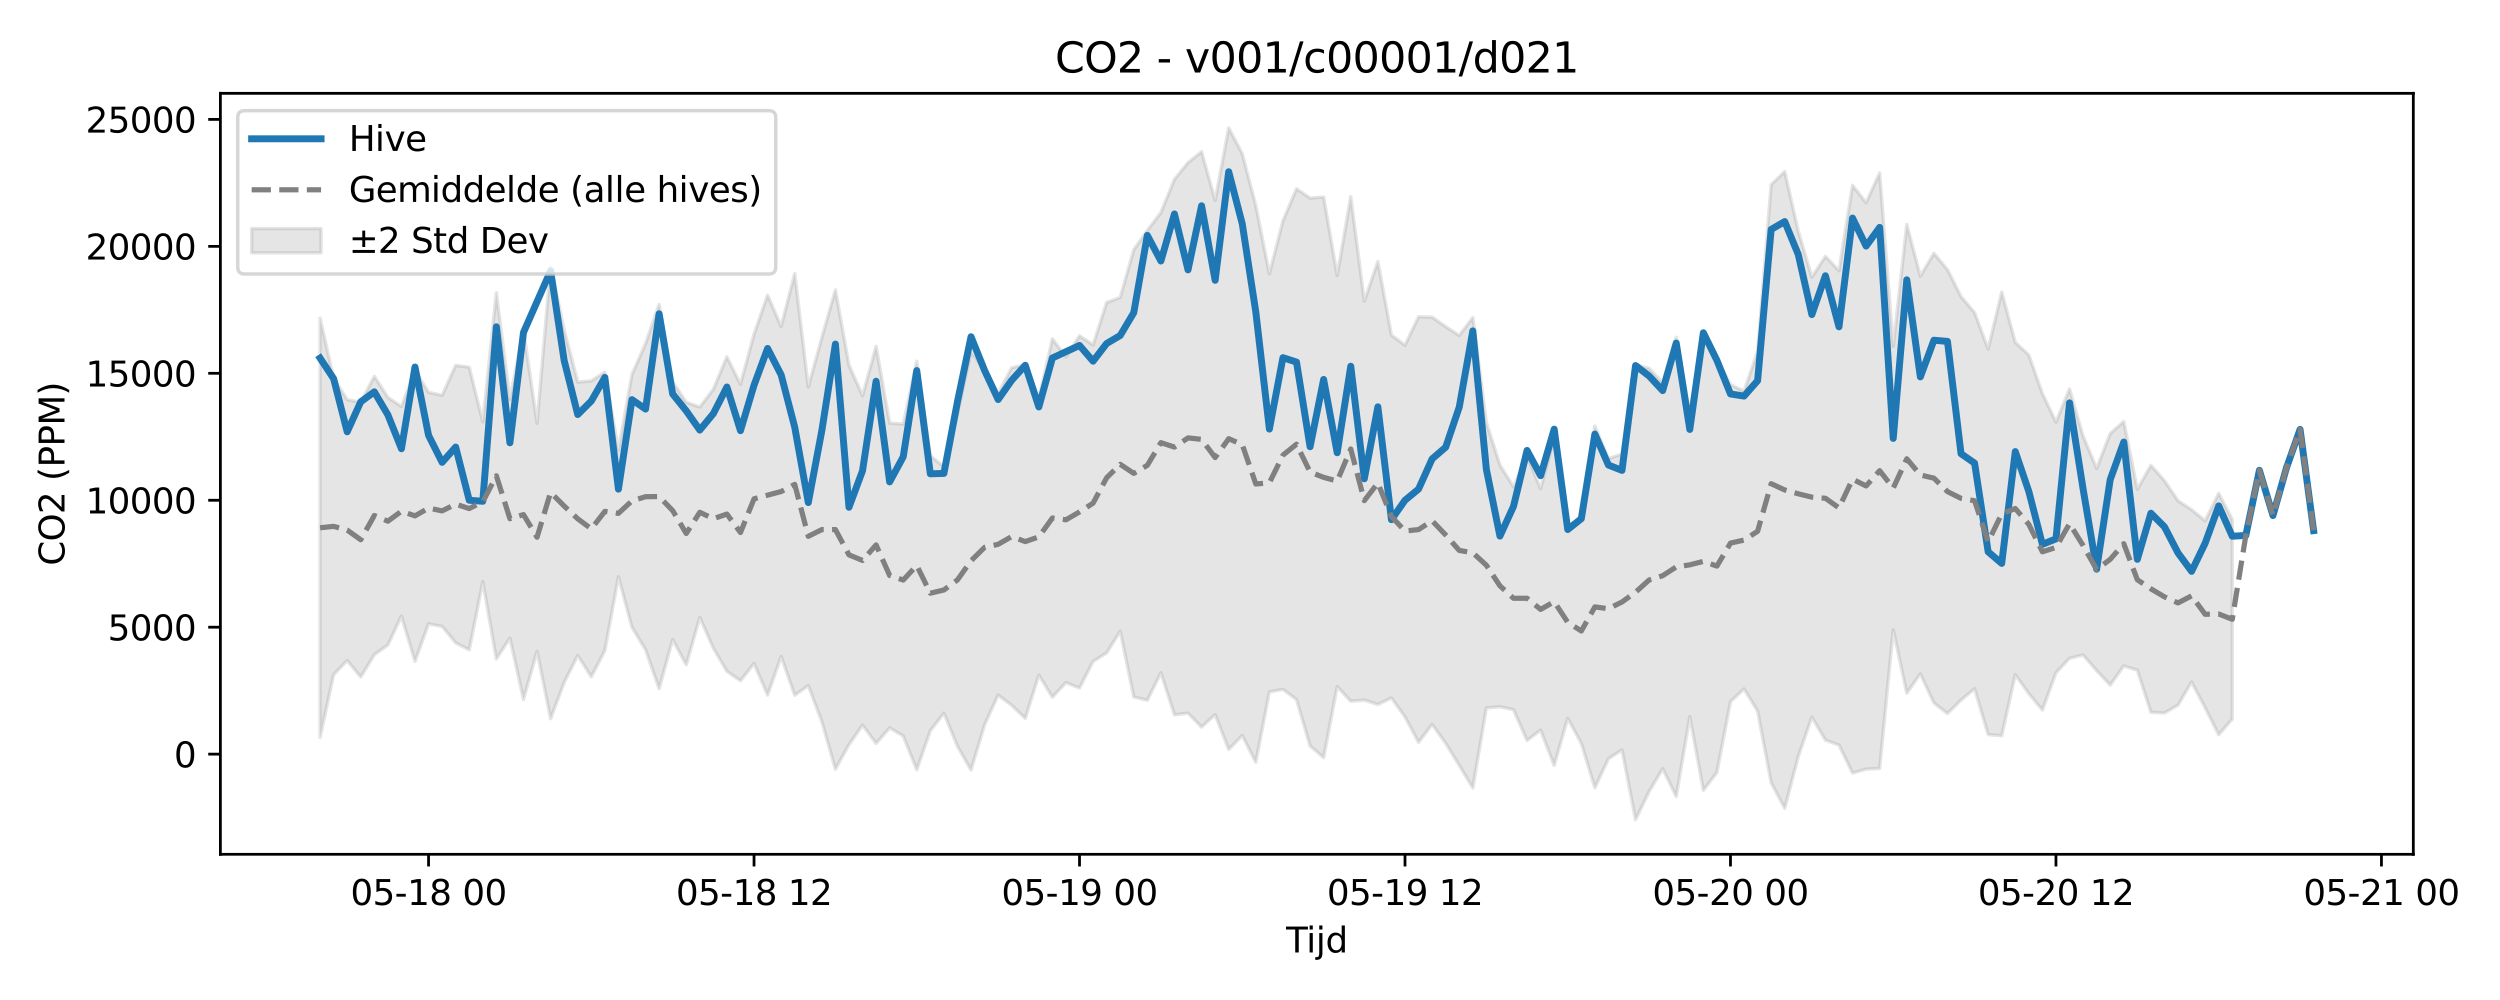 <?xml version="1.0" encoding="utf-8" standalone="no"?>
<!DOCTYPE svg PUBLIC "-//W3C//DTD SVG 1.1//EN"
  "http://www.w3.org/Graphics/SVG/1.1/DTD/svg11.dtd">
<svg xmlns:xlink="http://www.w3.org/1999/xlink" width="720pt" height="288pt" viewBox="0 0 720 288" xmlns="http://www.w3.org/2000/svg" version="1.1">
 <defs>
  <style type="text/css">*{stroke-linejoin: round; stroke-linecap: butt}</style>
 </defs>
 <g id="figure_1">
  <g id="patch_1">
   <path d="M 0 288 
L 720 288 
L 720 0 
L 0 0 
z
" style="fill: #ffffff"/>
  </g>
  <g id="axes_1">
   <g id="patch_2">
    <path d="M 63.47 246.04 
L 695.034 246.04 
L 695.034 26.88 
L 63.47 26.88 
z
" style="fill: #ffffff"/>
   </g>
   <g id="FillBetweenPolyCollection_1">
    <defs>
     <path id="me8bcefc68b" d="M 92.177 -196.359 
L 92.177 -75.629 
L 96.083 -93.699 
L 99.989 -97.769 
L 103.895 -93.007 
L 107.801 -99.449 
L 111.706 -102.237 
L 115.612 -110.585 
L 119.518 -97.53 
L 123.424 -108.329 
L 127.329 -107.587 
L 131.235 -102.848 
L 135.141 -100.839 
L 139.047 -120.483 
L 142.953 -98.254 
L 146.858 -104.23 
L 150.764 -86.56 
L 154.67 -100.439 
L 158.576 -81.02 
L 162.481 -91.46 
L 166.387 -99.202 
L 170.293 -93.084 
L 174.199 -100.635 
L 178.105 -121.901 
L 182.01 -107.332 
L 185.916 -100.878 
L 189.822 -89.664 
L 193.728 -103.794 
L 197.634 -96.547 
L 201.539 -110.166 
L 205.445 -101.303 
L 209.351 -94.665 
L 213.257 -91.937 
L 217.162 -96.917 
L 221.068 -87.817 
L 224.974 -98.923 
L 228.88 -87.777 
L 232.786 -90.524 
L 236.691 -80.199 
L 240.597 -66.461 
L 244.503 -73.517 
L 248.409 -79.181 
L 252.314 -73.886 
L 256.22 -78.369 
L 260.126 -76.031 
L 264.032 -66.316 
L 267.938 -77.562 
L 271.843 -82.614 
L 275.749 -73.052 
L 279.655 -66.254 
L 283.561 -79.234 
L 287.466 -87.808 
L 291.372 -84.859 
L 295.278 -81.122 
L 299.184 -93.588 
L 303.09 -87.216 
L 306.995 -91.41 
L 310.901 -89.843 
L 314.807 -97.516 
L 318.713 -99.936 
L 322.618 -106.224 
L 326.524 -87.286 
L 330.43 -86.328 
L 334.336 -94.248 
L 338.242 -82.12 
L 342.147 -82.609 
L 346.053 -78.605 
L 349.959 -82.175 
L 353.865 -72.155 
L 357.77 -76.164 
L 361.676 -68.456 
L 365.582 -88.748 
L 369.488 -89.458 
L 373.394 -86.519 
L 377.299 -73.166 
L 381.205 -69.797 
L 385.111 -90.266 
L 389.017 -86.031 
L 392.922 -86.37 
L 396.828 -85.11 
L 400.734 -86.986 
L 404.64 -81.545 
L 408.546 -74.192 
L 412.451 -79.374 
L 416.357 -73.929 
L 420.263 -67.56 
L 424.169 -61.059 
L 428.074 -84.101 
L 431.98 -84.454 
L 435.886 -83.622 
L 439.792 -74.751 
L 443.698 -77.722 
L 447.603 -67.595 
L 451.509 -81.113 
L 455.415 -73.929 
L 459.321 -61.102 
L 463.226 -69.465 
L 467.132 -72.034 
L 471.038 -51.922 
L 474.944 -60.014 
L 478.85 -66.614 
L 482.755 -58.599 
L 486.661 -81.599 
L 490.567 -60.363 
L 494.473 -65.543 
L 498.378 -85.899 
L 502.284 -89.575 
L 506.19 -83.207 
L 510.096 -62.55 
L 514.002 -55.211 
L 517.907 -70.146 
L 521.813 -81.474 
L 525.719 -74.827 
L 529.625 -73.436 
L 533.531 -65.36 
L 537.436 -66.485 
L 541.342 -66.693 
L 545.248 -106.612 
L 549.154 -88.374 
L 553.059 -93.929 
L 556.965 -85.542 
L 560.871 -82.501 
L 564.777 -86.371 
L 568.683 -89.632 
L 572.588 -76.45 
L 576.494 -76.111 
L 580.4 -93.694 
L 584.306 -88.212 
L 588.211 -83.514 
L 592.117 -94.234 
L 596.023 -98.406 
L 599.929 -99.361 
L 603.835 -94.85 
L 607.74 -90.69 
L 611.646 -96.217 
L 615.552 -94.987 
L 619.458 -82.861 
L 623.363 -82.663 
L 627.269 -84.932 
L 631.175 -91.57 
L 635.081 -84.173 
L 638.987 -76.395 
L 642.892 -80.91 
L 642.892 -138.381 
L 642.892 -138.381 
L 638.987 -145.929 
L 635.081 -137.996 
L 631.175 -141.203 
L 627.269 -143.785 
L 623.363 -149.553 
L 619.458 -153.973 
L 615.552 -147.088 
L 611.646 -166.603 
L 607.74 -163.147 
L 603.835 -153.09 
L 599.929 -162.413 
L 596.023 -175.978 
L 592.117 -166.436 
L 588.211 -174.653 
L 584.306 -185.731 
L 580.4 -189.414 
L 576.494 -203.903 
L 572.588 -187.479 
L 568.683 -197.944 
L 564.777 -202.563 
L 560.871 -210.353 
L 556.965 -215.051 
L 553.059 -208.463 
L 549.154 -223.364 
L 545.248 -188.247 
L 541.342 -238.2 
L 537.436 -229.614 
L 533.531 -234.632 
L 529.625 -210.027 
L 525.719 -214.175 
L 521.813 -208.177 
L 517.907 -221.421 
L 514.002 -238.566 
L 510.096 -234.833 
L 506.19 -186.787 
L 502.284 -175.344 
L 498.378 -177.281 
L 494.473 -184.387 
L 490.567 -192.275 
L 486.661 -169.054 
L 482.755 -190.867 
L 478.85 -177.779 
L 474.944 -181.912 
L 471.038 -182.961 
L 467.132 -157.22 
L 463.226 -155.908 
L 459.321 -165.325 
L 455.415 -138.614 
L 451.509 -136.411 
L 447.603 -161.848 
L 443.698 -147.257 
L 439.792 -156.633 
L 435.886 -147.765 
L 431.98 -154.11 
L 428.074 -166.331 
L 424.169 -196.543 
L 420.263 -191.392 
L 416.357 -193.918 
L 412.451 -196.663 
L 408.546 -196.776 
L 404.64 -188.581 
L 400.734 -191.485 
L 396.828 -212.697 
L 392.922 -201.266 
L 389.017 -231.356 
L 385.111 -208.63 
L 381.205 -231.254 
L 377.299 -230.943 
L 373.394 -233.622 
L 369.488 -224.385 
L 365.582 -209.137 
L 361.676 -228.761 
L 357.77 -243.737 
L 353.865 -251.158 
L 349.959 -230.273 
L 346.053 -244.318 
L 342.147 -241.168 
L 338.242 -236.359 
L 334.336 -226.787 
L 330.43 -221.652 
L 326.524 -216.065 
L 322.618 -202.329 
L 318.713 -200.881 
L 314.807 -188.663 
L 310.901 -191.295 
L 306.995 -185.186 
L 303.09 -190.414 
L 299.184 -173.18 
L 295.278 -182.927 
L 291.372 -182.089 
L 287.466 -174.662 
L 283.561 -181.482 
L 279.655 -186.734 
L 275.749 -168.914 
L 271.843 -153.559 
L 267.938 -156.76 
L 264.032 -183.981 
L 260.126 -165.867 
L 256.22 -166.149 
L 252.314 -188.239 
L 248.409 -174.011 
L 244.503 -182.89 
L 240.597 -204.506 
L 236.691 -190.762 
L 232.786 -176.538 
L 228.88 -209.213 
L 224.974 -193.962 
L 221.068 -203.001 
L 217.162 -191.752 
L 213.257 -177.324 
L 209.351 -185.228 
L 205.445 -175.91 
L 201.539 -170.759 
L 197.634 -172.167 
L 193.728 -178.106 
L 189.822 -200.317 
L 185.916 -189.018 
L 182.01 -180.179 
L 178.105 -158.406 
L 174.199 -180.827 
L 170.293 -178.303 
L 166.387 -177.964 
L 162.481 -193.054 
L 158.576 -211.368 
L 154.67 -166.115 
L 150.764 -193.038 
L 146.858 -172.988 
L 142.953 -203.676 
L 139.047 -166.486 
L 135.141 -182.236 
L 131.235 -182.776 
L 127.329 -174.138 
L 123.424 -175.008 
L 119.518 -181.33 
L 115.612 -170.932 
L 111.706 -173.553 
L 107.801 -179.624 
L 103.895 -172.102 
L 99.989 -172.906 
L 96.083 -179.115 
L 92.177 -196.359 
z
" style="stroke: #808080; stroke-opacity: 0.2"/>
    </defs>
    <g clip-path="url(#p4fec98a86b)">
     <use xlink:href="#me8bcefc68b" x="0" y="288" style="fill: #808080; fill-opacity: 0.2; stroke: #808080; stroke-opacity: 0.2"/>
    </g>
   </g>
   <g id="matplotlib.axis_1">
    <g id="xtick_1">
     <g id="line2d_1">
      <defs>
       <path id="ma14ea42394" d="M 0 0 
L 0 3.5 
" style="stroke: #000000; stroke-width: 0.8"/>
      </defs>
      <g>
       <use xlink:href="#ma14ea42394" x="123.424" y="246.04" style="stroke: #000000; stroke-width: 0.8"/>
      </g>
     </g>
     <g id="text_1">
      <!-- 05-18 00 -->
      <g transform="translate(100.943 260.638) scale(0.1 -0.1)">
       <defs>
        <path id="DejaVuSans-30" d="M 2034 4250 
Q 1547 4250 1301 3770 
Q 1056 3291 1056 2328 
Q 1056 1369 1301 889 
Q 1547 409 2034 409 
Q 2525 409 2770 889 
Q 3016 1369 3016 2328 
Q 3016 3291 2770 3770 
Q 2525 4250 2034 4250 
z
M 2034 4750 
Q 2819 4750 3233 4129 
Q 3647 3509 3647 2328 
Q 3647 1150 3233 529 
Q 2819 -91 2034 -91 
Q 1250 -91 836 529 
Q 422 1150 422 2328 
Q 422 3509 836 4129 
Q 1250 4750 2034 4750 
z
" transform="scale(0.016)"/>
        <path id="DejaVuSans-35" d="M 691 4666 
L 3169 4666 
L 3169 4134 
L 1269 4134 
L 1269 2991 
Q 1406 3038 1543 3061 
Q 1681 3084 1819 3084 
Q 2600 3084 3056 2656 
Q 3513 2228 3513 1497 
Q 3513 744 3044 326 
Q 2575 -91 1722 -91 
Q 1428 -91 1123 -41 
Q 819 9 494 109 
L 494 744 
Q 775 591 1075 516 
Q 1375 441 1709 441 
Q 2250 441 2565 725 
Q 2881 1009 2881 1497 
Q 2881 1984 2565 2268 
Q 2250 2553 1709 2553 
Q 1456 2553 1204 2497 
Q 953 2441 691 2322 
L 691 4666 
z
" transform="scale(0.016)"/>
        <path id="DejaVuSans-2d" d="M 313 2009 
L 1997 2009 
L 1997 1497 
L 313 1497 
L 313 2009 
z
" transform="scale(0.016)"/>
        <path id="DejaVuSans-31" d="M 794 531 
L 1825 531 
L 1825 4091 
L 703 3866 
L 703 4441 
L 1819 4666 
L 2450 4666 
L 2450 531 
L 3481 531 
L 3481 0 
L 794 0 
L 794 531 
z
" transform="scale(0.016)"/>
        <path id="DejaVuSans-38" d="M 2034 2216 
Q 1584 2216 1326 1975 
Q 1069 1734 1069 1313 
Q 1069 891 1326 650 
Q 1584 409 2034 409 
Q 2484 409 2743 651 
Q 3003 894 3003 1313 
Q 3003 1734 2745 1975 
Q 2488 2216 2034 2216 
z
M 1403 2484 
Q 997 2584 770 2862 
Q 544 3141 544 3541 
Q 544 4100 942 4425 
Q 1341 4750 2034 4750 
Q 2731 4750 3128 4425 
Q 3525 4100 3525 3541 
Q 3525 3141 3298 2862 
Q 3072 2584 2669 2484 
Q 3125 2378 3379 2068 
Q 3634 1759 3634 1313 
Q 3634 634 3220 271 
Q 2806 -91 2034 -91 
Q 1263 -91 848 271 
Q 434 634 434 1313 
Q 434 1759 690 2068 
Q 947 2378 1403 2484 
z
M 1172 3481 
Q 1172 3119 1398 2916 
Q 1625 2713 2034 2713 
Q 2441 2713 2670 2916 
Q 2900 3119 2900 3481 
Q 2900 3844 2670 4047 
Q 2441 4250 2034 4250 
Q 1625 4250 1398 4047 
Q 1172 3844 1172 3481 
z
" transform="scale(0.016)"/>
        <path id="DejaVuSans-20" transform="scale(0.016)"/>
       </defs>
       <use xlink:href="#DejaVuSans-30"/>
       <use xlink:href="#DejaVuSans-35" transform="translate(63.623 0)"/>
       <use xlink:href="#DejaVuSans-2d" transform="translate(127.246 0)"/>
       <use xlink:href="#DejaVuSans-31" transform="translate(163.33 0)"/>
       <use xlink:href="#DejaVuSans-38" transform="translate(226.953 0)"/>
       <use xlink:href="#DejaVuSans-20" transform="translate(290.576 0)"/>
       <use xlink:href="#DejaVuSans-30" transform="translate(322.363 0)"/>
       <use xlink:href="#DejaVuSans-30" transform="translate(385.986 0)"/>
      </g>
     </g>
    </g>
    <g id="xtick_2">
     <g id="line2d_2">
      <g>
       <use xlink:href="#ma14ea42394" x="217.162" y="246.04" style="stroke: #000000; stroke-width: 0.8"/>
      </g>
     </g>
     <g id="text_2">
      <!-- 05-18 12 -->
      <g transform="translate(194.682 260.638) scale(0.1 -0.1)">
       <defs>
        <path id="DejaVuSans-32" d="M 1228 531 
L 3431 531 
L 3431 0 
L 469 0 
L 469 531 
Q 828 903 1448 1529 
Q 2069 2156 2228 2338 
Q 2531 2678 2651 2914 
Q 2772 3150 2772 3378 
Q 2772 3750 2511 3984 
Q 2250 4219 1831 4219 
Q 1534 4219 1204 4116 
Q 875 4013 500 3803 
L 500 4441 
Q 881 4594 1212 4672 
Q 1544 4750 1819 4750 
Q 2544 4750 2975 4387 
Q 3406 4025 3406 3419 
Q 3406 3131 3298 2873 
Q 3191 2616 2906 2266 
Q 2828 2175 2409 1742 
Q 1991 1309 1228 531 
z
" transform="scale(0.016)"/>
       </defs>
       <use xlink:href="#DejaVuSans-30"/>
       <use xlink:href="#DejaVuSans-35" transform="translate(63.623 0)"/>
       <use xlink:href="#DejaVuSans-2d" transform="translate(127.246 0)"/>
       <use xlink:href="#DejaVuSans-31" transform="translate(163.33 0)"/>
       <use xlink:href="#DejaVuSans-38" transform="translate(226.953 0)"/>
       <use xlink:href="#DejaVuSans-20" transform="translate(290.576 0)"/>
       <use xlink:href="#DejaVuSans-31" transform="translate(322.363 0)"/>
       <use xlink:href="#DejaVuSans-32" transform="translate(385.986 0)"/>
      </g>
     </g>
    </g>
    <g id="xtick_3">
     <g id="line2d_3">
      <g>
       <use xlink:href="#ma14ea42394" x="310.901" y="246.04" style="stroke: #000000; stroke-width: 0.8"/>
      </g>
     </g>
     <g id="text_3">
      <!-- 05-19 00 -->
      <g transform="translate(288.421 260.638) scale(0.1 -0.1)">
       <defs>
        <path id="DejaVuSans-39" d="M 703 97 
L 703 672 
Q 941 559 1184 500 
Q 1428 441 1663 441 
Q 2288 441 2617 861 
Q 2947 1281 2994 2138 
Q 2813 1869 2534 1725 
Q 2256 1581 1919 1581 
Q 1219 1581 811 2004 
Q 403 2428 403 3163 
Q 403 3881 828 4315 
Q 1253 4750 1959 4750 
Q 2769 4750 3195 4129 
Q 3622 3509 3622 2328 
Q 3622 1225 3098 567 
Q 2575 -91 1691 -91 
Q 1453 -91 1209 -44 
Q 966 3 703 97 
z
M 1959 2075 
Q 2384 2075 2632 2365 
Q 2881 2656 2881 3163 
Q 2881 3666 2632 3958 
Q 2384 4250 1959 4250 
Q 1534 4250 1286 3958 
Q 1038 3666 1038 3163 
Q 1038 2656 1286 2365 
Q 1534 2075 1959 2075 
z
" transform="scale(0.016)"/>
       </defs>
       <use xlink:href="#DejaVuSans-30"/>
       <use xlink:href="#DejaVuSans-35" transform="translate(63.623 0)"/>
       <use xlink:href="#DejaVuSans-2d" transform="translate(127.246 0)"/>
       <use xlink:href="#DejaVuSans-31" transform="translate(163.33 0)"/>
       <use xlink:href="#DejaVuSans-39" transform="translate(226.953 0)"/>
       <use xlink:href="#DejaVuSans-20" transform="translate(290.576 0)"/>
       <use xlink:href="#DejaVuSans-30" transform="translate(322.363 0)"/>
       <use xlink:href="#DejaVuSans-30" transform="translate(385.986 0)"/>
      </g>
     </g>
    </g>
    <g id="xtick_4">
     <g id="line2d_4">
      <g>
       <use xlink:href="#ma14ea42394" x="404.64" y="246.04" style="stroke: #000000; stroke-width: 0.8"/>
      </g>
     </g>
     <g id="text_4">
      <!-- 05-19 12 -->
      <g transform="translate(382.159 260.638) scale(0.1 -0.1)">
       <use xlink:href="#DejaVuSans-30"/>
       <use xlink:href="#DejaVuSans-35" transform="translate(63.623 0)"/>
       <use xlink:href="#DejaVuSans-2d" transform="translate(127.246 0)"/>
       <use xlink:href="#DejaVuSans-31" transform="translate(163.33 0)"/>
       <use xlink:href="#DejaVuSans-39" transform="translate(226.953 0)"/>
       <use xlink:href="#DejaVuSans-20" transform="translate(290.576 0)"/>
       <use xlink:href="#DejaVuSans-31" transform="translate(322.363 0)"/>
       <use xlink:href="#DejaVuSans-32" transform="translate(385.986 0)"/>
      </g>
     </g>
    </g>
    <g id="xtick_5">
     <g id="line2d_5">
      <g>
       <use xlink:href="#ma14ea42394" x="498.378" y="246.04" style="stroke: #000000; stroke-width: 0.8"/>
      </g>
     </g>
     <g id="text_5">
      <!-- 05-20 00 -->
      <g transform="translate(475.898 260.638) scale(0.1 -0.1)">
       <use xlink:href="#DejaVuSans-30"/>
       <use xlink:href="#DejaVuSans-35" transform="translate(63.623 0)"/>
       <use xlink:href="#DejaVuSans-2d" transform="translate(127.246 0)"/>
       <use xlink:href="#DejaVuSans-32" transform="translate(163.33 0)"/>
       <use xlink:href="#DejaVuSans-30" transform="translate(226.953 0)"/>
       <use xlink:href="#DejaVuSans-20" transform="translate(290.576 0)"/>
       <use xlink:href="#DejaVuSans-30" transform="translate(322.363 0)"/>
       <use xlink:href="#DejaVuSans-30" transform="translate(385.986 0)"/>
      </g>
     </g>
    </g>
    <g id="xtick_6">
     <g id="line2d_6">
      <g>
       <use xlink:href="#ma14ea42394" x="592.117" y="246.04" style="stroke: #000000; stroke-width: 0.8"/>
      </g>
     </g>
     <g id="text_6">
      <!-- 05-20 12 -->
      <g transform="translate(569.637 260.638) scale(0.1 -0.1)">
       <use xlink:href="#DejaVuSans-30"/>
       <use xlink:href="#DejaVuSans-35" transform="translate(63.623 0)"/>
       <use xlink:href="#DejaVuSans-2d" transform="translate(127.246 0)"/>
       <use xlink:href="#DejaVuSans-32" transform="translate(163.33 0)"/>
       <use xlink:href="#DejaVuSans-30" transform="translate(226.953 0)"/>
       <use xlink:href="#DejaVuSans-20" transform="translate(290.576 0)"/>
       <use xlink:href="#DejaVuSans-31" transform="translate(322.363 0)"/>
       <use xlink:href="#DejaVuSans-32" transform="translate(385.986 0)"/>
      </g>
     </g>
    </g>
    <g id="xtick_7">
     <g id="line2d_7">
      <g>
       <use xlink:href="#ma14ea42394" x="685.856" y="246.04" style="stroke: #000000; stroke-width: 0.8"/>
      </g>
     </g>
     <g id="text_7">
      <!-- 05-21 00 -->
      <g transform="translate(663.375 260.638) scale(0.1 -0.1)">
       <use xlink:href="#DejaVuSans-30"/>
       <use xlink:href="#DejaVuSans-35" transform="translate(63.623 0)"/>
       <use xlink:href="#DejaVuSans-2d" transform="translate(127.246 0)"/>
       <use xlink:href="#DejaVuSans-32" transform="translate(163.33 0)"/>
       <use xlink:href="#DejaVuSans-31" transform="translate(226.953 0)"/>
       <use xlink:href="#DejaVuSans-20" transform="translate(290.576 0)"/>
       <use xlink:href="#DejaVuSans-30" transform="translate(322.363 0)"/>
       <use xlink:href="#DejaVuSans-30" transform="translate(385.986 0)"/>
      </g>
     </g>
    </g>
    <g id="text_8">
     <!-- Tijd -->
     <g transform="translate(370.402 274.317) scale(0.1 -0.1)">
      <defs>
       <path id="DejaVuSans-54" d="M -19 4666 
L 3928 4666 
L 3928 4134 
L 2272 4134 
L 2272 0 
L 1638 0 
L 1638 4134 
L -19 4134 
L -19 4666 
z
" transform="scale(0.016)"/>
       <path id="DejaVuSans-69" d="M 603 3500 
L 1178 3500 
L 1178 0 
L 603 0 
L 603 3500 
z
M 603 4863 
L 1178 4863 
L 1178 4134 
L 603 4134 
L 603 4863 
z
" transform="scale(0.016)"/>
       <path id="DejaVuSans-6a" d="M 603 3500 
L 1178 3500 
L 1178 -63 
Q 1178 -731 923 -1031 
Q 669 -1331 103 -1331 
L -116 -1331 
L -116 -844 
L 38 -844 
Q 366 -844 484 -692 
Q 603 -541 603 -63 
L 603 3500 
z
M 603 4863 
L 1178 4863 
L 1178 4134 
L 603 4134 
L 603 4863 
z
" transform="scale(0.016)"/>
       <path id="DejaVuSans-64" d="M 2906 2969 
L 2906 4863 
L 3481 4863 
L 3481 0 
L 2906 0 
L 2906 525 
Q 2725 213 2448 61 
Q 2172 -91 1784 -91 
Q 1150 -91 751 415 
Q 353 922 353 1747 
Q 353 2572 751 3078 
Q 1150 3584 1784 3584 
Q 2172 3584 2448 3432 
Q 2725 3281 2906 2969 
z
M 947 1747 
Q 947 1113 1208 752 
Q 1469 391 1925 391 
Q 2381 391 2643 752 
Q 2906 1113 2906 1747 
Q 2906 2381 2643 2742 
Q 2381 3103 1925 3103 
Q 1469 3103 1208 2742 
Q 947 2381 947 1747 
z
" transform="scale(0.016)"/>
      </defs>
      <use xlink:href="#DejaVuSans-54"/>
      <use xlink:href="#DejaVuSans-69" transform="translate(57.959 0)"/>
      <use xlink:href="#DejaVuSans-6a" transform="translate(85.742 0)"/>
      <use xlink:href="#DejaVuSans-64" transform="translate(113.525 0)"/>
     </g>
    </g>
   </g>
   <g id="matplotlib.axis_2">
    <g id="ytick_1">
     <g id="line2d_8">
      <defs>
       <path id="m851e57bd76" d="M 0 0 
L -3.5 0 
" style="stroke: #000000; stroke-width: 0.8"/>
      </defs>
      <g>
       <use xlink:href="#m851e57bd76" x="63.47" y="217.197" style="stroke: #000000; stroke-width: 0.8"/>
      </g>
     </g>
     <g id="text_9">
      <!-- 0 -->
      <g transform="translate(50.108 220.996) scale(0.1 -0.1)">
       <use xlink:href="#DejaVuSans-30"/>
      </g>
     </g>
    </g>
    <g id="ytick_2">
     <g id="line2d_9">
      <g>
       <use xlink:href="#m851e57bd76" x="63.47" y="180.635" style="stroke: #000000; stroke-width: 0.8"/>
      </g>
     </g>
     <g id="text_10">
      <!-- 5000 -->
      <g transform="translate(31.02 184.434) scale(0.1 -0.1)">
       <use xlink:href="#DejaVuSans-35"/>
       <use xlink:href="#DejaVuSans-30" transform="translate(63.623 0)"/>
       <use xlink:href="#DejaVuSans-30" transform="translate(127.246 0)"/>
       <use xlink:href="#DejaVuSans-30" transform="translate(190.869 0)"/>
      </g>
     </g>
    </g>
    <g id="ytick_3">
     <g id="line2d_10">
      <g>
       <use xlink:href="#m851e57bd76" x="63.47" y="144.074" style="stroke: #000000; stroke-width: 0.8"/>
      </g>
     </g>
     <g id="text_11">
      <!-- 10000 -->
      <g transform="translate(24.657 147.873) scale(0.1 -0.1)">
       <use xlink:href="#DejaVuSans-31"/>
       <use xlink:href="#DejaVuSans-30" transform="translate(63.623 0)"/>
       <use xlink:href="#DejaVuSans-30" transform="translate(127.246 0)"/>
       <use xlink:href="#DejaVuSans-30" transform="translate(190.869 0)"/>
       <use xlink:href="#DejaVuSans-30" transform="translate(254.492 0)"/>
      </g>
     </g>
    </g>
    <g id="ytick_4">
     <g id="line2d_11">
      <g>
       <use xlink:href="#m851e57bd76" x="63.47" y="107.512" style="stroke: #000000; stroke-width: 0.8"/>
      </g>
     </g>
     <g id="text_12">
      <!-- 15000 -->
      <g transform="translate(24.657 111.312) scale(0.1 -0.1)">
       <use xlink:href="#DejaVuSans-31"/>
       <use xlink:href="#DejaVuSans-35" transform="translate(63.623 0)"/>
       <use xlink:href="#DejaVuSans-30" transform="translate(127.246 0)"/>
       <use xlink:href="#DejaVuSans-30" transform="translate(190.869 0)"/>
       <use xlink:href="#DejaVuSans-30" transform="translate(254.492 0)"/>
      </g>
     </g>
    </g>
    <g id="ytick_5">
     <g id="line2d_12">
      <g>
       <use xlink:href="#m851e57bd76" x="63.47" y="70.951" style="stroke: #000000; stroke-width: 0.8"/>
      </g>
     </g>
     <g id="text_13">
      <!-- 20000 -->
      <g transform="translate(24.657 74.75) scale(0.1 -0.1)">
       <use xlink:href="#DejaVuSans-32"/>
       <use xlink:href="#DejaVuSans-30" transform="translate(63.623 0)"/>
       <use xlink:href="#DejaVuSans-30" transform="translate(127.246 0)"/>
       <use xlink:href="#DejaVuSans-30" transform="translate(190.869 0)"/>
       <use xlink:href="#DejaVuSans-30" transform="translate(254.492 0)"/>
      </g>
     </g>
    </g>
    <g id="ytick_6">
     <g id="line2d_13">
      <g>
       <use xlink:href="#m851e57bd76" x="63.47" y="34.39" style="stroke: #000000; stroke-width: 0.8"/>
      </g>
     </g>
     <g id="text_14">
      <!-- 25000 -->
      <g transform="translate(24.657 38.189) scale(0.1 -0.1)">
       <use xlink:href="#DejaVuSans-32"/>
       <use xlink:href="#DejaVuSans-35" transform="translate(63.623 0)"/>
       <use xlink:href="#DejaVuSans-30" transform="translate(127.246 0)"/>
       <use xlink:href="#DejaVuSans-30" transform="translate(190.869 0)"/>
       <use xlink:href="#DejaVuSans-30" transform="translate(254.492 0)"/>
      </g>
     </g>
    </g>
    <g id="text_15">
     <!-- CO2 (PPM) -->
     <g transform="translate(18.578 162.903) rotate(-90) scale(0.1 -0.1)">
      <defs>
       <path id="DejaVuSans-43" d="M 4122 4306 
L 4122 3641 
Q 3803 3938 3442 4084 
Q 3081 4231 2675 4231 
Q 1875 4231 1450 3742 
Q 1025 3253 1025 2328 
Q 1025 1406 1450 917 
Q 1875 428 2675 428 
Q 3081 428 3442 575 
Q 3803 722 4122 1019 
L 4122 359 
Q 3791 134 3420 21 
Q 3050 -91 2638 -91 
Q 1578 -91 968 557 
Q 359 1206 359 2328 
Q 359 3453 968 4101 
Q 1578 4750 2638 4750 
Q 3056 4750 3426 4639 
Q 3797 4528 4122 4306 
z
" transform="scale(0.016)"/>
       <path id="DejaVuSans-4f" d="M 2522 4238 
Q 1834 4238 1429 3725 
Q 1025 3213 1025 2328 
Q 1025 1447 1429 934 
Q 1834 422 2522 422 
Q 3209 422 3611 934 
Q 4013 1447 4013 2328 
Q 4013 3213 3611 3725 
Q 3209 4238 2522 4238 
z
M 2522 4750 
Q 3503 4750 4090 4092 
Q 4678 3434 4678 2328 
Q 4678 1225 4090 567 
Q 3503 -91 2522 -91 
Q 1538 -91 948 565 
Q 359 1222 359 2328 
Q 359 3434 948 4092 
Q 1538 4750 2522 4750 
z
" transform="scale(0.016)"/>
       <path id="DejaVuSans-28" d="M 1984 4856 
Q 1566 4138 1362 3434 
Q 1159 2731 1159 2009 
Q 1159 1288 1364 580 
Q 1569 -128 1984 -844 
L 1484 -844 
Q 1016 -109 783 600 
Q 550 1309 550 2009 
Q 550 2706 781 3412 
Q 1013 4119 1484 4856 
L 1984 4856 
z
" transform="scale(0.016)"/>
       <path id="DejaVuSans-50" d="M 1259 4147 
L 1259 2394 
L 2053 2394 
Q 2494 2394 2734 2622 
Q 2975 2850 2975 3272 
Q 2975 3691 2734 3919 
Q 2494 4147 2053 4147 
L 1259 4147 
z
M 628 4666 
L 2053 4666 
Q 2838 4666 3239 4311 
Q 3641 3956 3641 3272 
Q 3641 2581 3239 2228 
Q 2838 1875 2053 1875 
L 1259 1875 
L 1259 0 
L 628 0 
L 628 4666 
z
" transform="scale(0.016)"/>
       <path id="DejaVuSans-4d" d="M 628 4666 
L 1569 4666 
L 2759 1491 
L 3956 4666 
L 4897 4666 
L 4897 0 
L 4281 0 
L 4281 4097 
L 3078 897 
L 2444 897 
L 1241 4097 
L 1241 0 
L 628 0 
L 628 4666 
z
" transform="scale(0.016)"/>
       <path id="DejaVuSans-29" d="M 513 4856 
L 1013 4856 
Q 1481 4119 1714 3412 
Q 1947 2706 1947 2009 
Q 1947 1309 1714 600 
Q 1481 -109 1013 -844 
L 513 -844 
Q 928 -128 1133 580 
Q 1338 1288 1338 2009 
Q 1338 2731 1133 3434 
Q 928 4138 513 4856 
z
" transform="scale(0.016)"/>
      </defs>
      <use xlink:href="#DejaVuSans-43"/>
      <use xlink:href="#DejaVuSans-4f" transform="translate(69.824 0)"/>
      <use xlink:href="#DejaVuSans-32" transform="translate(148.535 0)"/>
      <use xlink:href="#DejaVuSans-20" transform="translate(212.158 0)"/>
      <use xlink:href="#DejaVuSans-28" transform="translate(243.945 0)"/>
      <use xlink:href="#DejaVuSans-50" transform="translate(282.959 0)"/>
      <use xlink:href="#DejaVuSans-50" transform="translate(343.262 0)"/>
      <use xlink:href="#DejaVuSans-4d" transform="translate(403.564 0)"/>
      <use xlink:href="#DejaVuSans-29" transform="translate(489.844 0)"/>
     </g>
    </g>
   </g>
   <g id="line2d_14">
    <path d="M 92.177 103.132 
L 96.083 109.06 
L 99.989 124.355 
L 103.895 115.727 
L 107.801 112.848 
L 111.706 119.475 
L 115.612 129.24 
L 119.518 105.709 
L 123.424 125.386 
L 127.329 133.152 
L 131.235 128.76 
L 135.141 144.069 
L 139.047 144.366 
L 142.953 94.114 
L 146.858 127.524 
L 150.764 95.74 
L 158.576 77.993 
L 162.481 103.853 
L 166.387 119.384 
L 170.293 115.494 
L 174.199 108.704 
L 178.105 140.878 
L 182.01 115.103 
L 185.916 117.808 
L 189.822 90.377 
L 193.728 113.467 
L 197.634 118.322 
L 201.539 123.859 
L 205.445 119.12 
L 209.351 111.459 
L 213.257 124.031 
L 217.162 110.935 
L 221.068 100.357 
L 224.974 107.968 
L 228.88 123.022 
L 232.786 144.739 
L 236.691 123.98 
L 240.597 99.099 
L 244.503 146.088 
L 248.409 135.57 
L 252.314 109.801 
L 256.22 138.787 
L 260.126 131.559 
L 264.032 106.73 
L 267.938 136.462 
L 271.843 136.342 
L 275.749 115.671 
L 279.655 96.988 
L 283.561 106.681 
L 287.466 115.069 
L 291.372 109.514 
L 295.278 105.202 
L 299.184 117.204 
L 303.09 103.096 
L 310.901 99.488 
L 314.807 104.02 
L 318.713 98.933 
L 322.618 96.625 
L 326.524 90.046 
L 330.43 67.797 
L 334.336 75.17 
L 338.242 61.621 
L 342.147 77.719 
L 346.053 59.27 
L 349.959 80.728 
L 353.865 49.463 
L 357.77 64.451 
L 361.676 89.9 
L 365.582 123.573 
L 369.488 103.011 
L 373.394 104.276 
L 377.299 128.664 
L 381.205 109.284 
L 385.111 130.385 
L 389.017 105.48 
L 392.922 137.888 
L 396.828 117.172 
L 400.734 149.657 
L 404.64 144.076 
L 408.546 140.849 
L 412.451 132.159 
L 416.357 128.794 
L 420.263 117.25 
L 424.169 95.294 
L 428.074 135.172 
L 431.98 154.396 
L 435.886 145.84 
L 439.792 129.727 
L 443.698 137.003 
L 447.603 123.612 
L 451.509 152.502 
L 455.415 149.387 
L 459.321 125.021 
L 463.226 133.937 
L 467.132 135.475 
L 471.038 105.282 
L 474.944 108.292 
L 478.85 112.492 
L 482.755 98.796 
L 486.661 123.68 
L 490.567 95.837 
L 494.473 103.791 
L 498.378 113.455 
L 502.284 114.076 
L 506.19 109.643 
L 510.096 66.076 
L 514.002 63.814 
L 517.907 73.328 
L 521.813 90.599 
L 525.719 79.421 
L 529.625 94.127 
L 533.531 62.813 
L 537.436 70.871 
L 541.342 65.494 
L 545.248 126.261 
L 549.154 80.589 
L 553.059 108.548 
L 556.965 97.985 
L 560.871 98.321 
L 564.777 130.663 
L 568.683 133.386 
L 572.588 158.918 
L 576.494 162.256 
L 580.4 130.064 
L 584.306 141.562 
L 588.211 156.768 
L 592.117 155.199 
L 596.023 116.024 
L 599.929 140.813 
L 603.835 163.927 
L 607.74 138.127 
L 611.646 127.318 
L 615.552 161.09 
L 619.458 147.81 
L 623.363 151.725 
L 627.269 159.25 
L 631.175 164.548 
L 635.081 156.439 
L 638.987 145.697 
L 642.892 154.439 
L 646.798 154.201 
L 650.704 135.45 
L 654.61 148.481 
L 658.515 134.687 
L 662.421 123.673 
L 666.327 152.827 
L 666.327 152.827 
" clip-path="url(#p4fec98a86b)" style="fill: none; stroke: #1f77b4; stroke-width: 2; stroke-linecap: square"/>
   </g>
   <g id="line2d_15">
    <path d="M 92.177 152.006 
L 96.083 151.593 
L 99.989 152.662 
L 103.895 155.446 
L 107.801 148.464 
L 111.706 150.105 
L 115.612 147.241 
L 119.518 148.57 
L 123.424 146.331 
L 127.329 147.138 
L 131.235 145.188 
L 135.141 146.463 
L 139.047 144.516 
L 142.953 137.035 
L 146.858 149.391 
L 150.764 148.201 
L 154.67 154.723 
L 158.576 141.806 
L 162.481 145.743 
L 166.387 149.417 
L 170.293 152.307 
L 174.199 147.269 
L 178.105 147.846 
L 182.01 144.245 
L 185.916 143.052 
L 189.822 143.009 
L 193.728 147.05 
L 197.634 153.643 
L 201.539 147.538 
L 205.445 149.394 
L 209.351 148.053 
L 213.257 153.37 
L 217.162 143.665 
L 224.974 141.557 
L 228.88 139.505 
L 232.786 154.469 
L 236.691 152.52 
L 240.597 152.516 
L 244.503 159.796 
L 248.409 161.404 
L 252.314 156.937 
L 256.22 165.741 
L 260.126 167.051 
L 264.032 162.851 
L 267.938 170.839 
L 271.843 169.914 
L 275.749 167.017 
L 279.655 161.506 
L 283.561 157.642 
L 287.466 156.765 
L 291.372 154.526 
L 295.278 155.976 
L 299.184 154.616 
L 303.09 149.185 
L 306.995 149.702 
L 310.901 147.431 
L 314.807 144.91 
L 318.713 137.591 
L 322.618 133.724 
L 326.524 136.325 
L 330.43 134.01 
L 334.336 127.483 
L 338.242 128.761 
L 342.147 126.111 
L 346.053 126.539 
L 349.959 131.776 
L 353.865 126.343 
L 357.77 128.05 
L 361.676 139.391 
L 365.582 139.058 
L 369.488 131.078 
L 373.394 127.929 
L 377.299 135.946 
L 381.205 137.475 
L 385.111 138.552 
L 389.017 129.307 
L 392.922 144.182 
L 396.828 139.097 
L 400.734 148.764 
L 404.64 152.937 
L 408.546 152.516 
L 412.451 149.982 
L 416.357 154.077 
L 420.263 158.524 
L 424.169 159.199 
L 428.074 162.784 
L 431.98 168.718 
L 435.886 172.306 
L 439.792 172.308 
L 443.698 175.511 
L 447.603 173.278 
L 451.509 179.238 
L 455.415 181.728 
L 459.321 174.786 
L 463.226 175.313 
L 467.132 173.373 
L 471.038 170.558 
L 474.944 167.037 
L 478.85 165.803 
L 482.755 163.267 
L 486.661 162.673 
L 490.567 161.681 
L 494.473 163.035 
L 498.378 156.41 
L 502.284 155.54 
L 506.19 153.003 
L 510.096 139.308 
L 514.002 141.111 
L 517.907 142.216 
L 521.813 143.174 
L 525.719 143.499 
L 529.625 146.268 
L 533.531 138.004 
L 537.436 139.951 
L 541.342 135.554 
L 545.248 140.571 
L 549.154 132.131 
L 553.059 136.804 
L 556.965 137.704 
L 560.871 141.573 
L 564.777 143.533 
L 568.683 144.212 
L 572.588 156.036 
L 576.494 147.993 
L 580.4 146.446 
L 584.306 151.028 
L 588.211 158.917 
L 592.117 157.665 
L 596.023 150.808 
L 599.929 157.113 
L 603.835 164.03 
L 607.74 161.082 
L 611.646 156.59 
L 615.552 166.963 
L 619.458 169.583 
L 623.363 171.892 
L 627.269 173.641 
L 631.175 171.613 
L 635.081 176.915 
L 638.987 176.838 
L 642.892 178.355 
L 646.798 154.201 
L 650.704 135.45 
L 654.61 148.481 
L 658.515 134.687 
L 662.421 123.673 
L 666.327 152.827 
L 666.327 152.827 
" clip-path="url(#p4fec98a86b)" style="fill: none; stroke-dasharray: 5.55,2.4; stroke-dashoffset: 0; stroke: #808080; stroke-width: 1.5"/>
   </g>
   <g id="patch_3">
    <path d="M 63.47 246.04 
L 63.47 26.88 
" style="fill: none; stroke: #000000; stroke-width: 0.8; stroke-linejoin: miter; stroke-linecap: square"/>
   </g>
   <g id="patch_4">
    <path d="M 695.034 246.04 
L 695.034 26.88 
" style="fill: none; stroke: #000000; stroke-width: 0.8; stroke-linejoin: miter; stroke-linecap: square"/>
   </g>
   <g id="patch_5">
    <path d="M 63.47 246.04 
L 695.034 246.04 
" style="fill: none; stroke: #000000; stroke-width: 0.8; stroke-linejoin: miter; stroke-linecap: square"/>
   </g>
   <g id="patch_6">
    <path d="M 63.47 26.88 
L 695.034 26.88 
" style="fill: none; stroke: #000000; stroke-width: 0.8; stroke-linejoin: miter; stroke-linecap: square"/>
   </g>
   <g id="text_16">
    <!-- CO2 - v001/c00001/d021 -->
    <g transform="translate(303.849 20.88) scale(0.12 -0.12)">
     <defs>
      <path id="DejaVuSans-76" d="M 191 3500 
L 800 3500 
L 1894 563 
L 2988 3500 
L 3597 3500 
L 2284 0 
L 1503 0 
L 191 3500 
z
" transform="scale(0.016)"/>
      <path id="DejaVuSans-2f" d="M 1625 4666 
L 2156 4666 
L 531 -594 
L 0 -594 
L 1625 4666 
z
" transform="scale(0.016)"/>
      <path id="DejaVuSans-63" d="M 3122 3366 
L 3122 2828 
Q 2878 2963 2633 3030 
Q 2388 3097 2138 3097 
Q 1578 3097 1268 2742 
Q 959 2388 959 1747 
Q 959 1106 1268 751 
Q 1578 397 2138 397 
Q 2388 397 2633 464 
Q 2878 531 3122 666 
L 3122 134 
Q 2881 22 2623 -34 
Q 2366 -91 2075 -91 
Q 1284 -91 818 406 
Q 353 903 353 1747 
Q 353 2603 823 3093 
Q 1294 3584 2113 3584 
Q 2378 3584 2631 3529 
Q 2884 3475 3122 3366 
z
" transform="scale(0.016)"/>
     </defs>
     <use xlink:href="#DejaVuSans-43"/>
     <use xlink:href="#DejaVuSans-4f" transform="translate(69.824 0)"/>
     <use xlink:href="#DejaVuSans-32" transform="translate(148.535 0)"/>
     <use xlink:href="#DejaVuSans-20" transform="translate(212.158 0)"/>
     <use xlink:href="#DejaVuSans-2d" transform="translate(243.945 0)"/>
     <use xlink:href="#DejaVuSans-20" transform="translate(280.029 0)"/>
     <use xlink:href="#DejaVuSans-76" transform="translate(311.816 0)"/>
     <use xlink:href="#DejaVuSans-30" transform="translate(370.996 0)"/>
     <use xlink:href="#DejaVuSans-30" transform="translate(434.619 0)"/>
     <use xlink:href="#DejaVuSans-31" transform="translate(498.242 0)"/>
     <use xlink:href="#DejaVuSans-2f" transform="translate(561.865 0)"/>
     <use xlink:href="#DejaVuSans-63" transform="translate(595.557 0)"/>
     <use xlink:href="#DejaVuSans-30" transform="translate(650.537 0)"/>
     <use xlink:href="#DejaVuSans-30" transform="translate(714.16 0)"/>
     <use xlink:href="#DejaVuSans-30" transform="translate(777.783 0)"/>
     <use xlink:href="#DejaVuSans-30" transform="translate(841.406 0)"/>
     <use xlink:href="#DejaVuSans-31" transform="translate(905.029 0)"/>
     <use xlink:href="#DejaVuSans-2f" transform="translate(968.652 0)"/>
     <use xlink:href="#DejaVuSans-64" transform="translate(1002.344 0)"/>
     <use xlink:href="#DejaVuSans-30" transform="translate(1065.82 0)"/>
     <use xlink:href="#DejaVuSans-32" transform="translate(1129.443 0)"/>
     <use xlink:href="#DejaVuSans-31" transform="translate(1193.066 0)"/>
    </g>
   </g>
   <g id="legend_1">
    <g id="patch_7">
     <path d="M 70.47 78.914 
L 221.414 78.914 
Q 223.414 78.914 223.414 76.914 
L 223.414 33.88 
Q 223.414 31.88 221.414 31.88 
L 70.47 31.88 
Q 68.47 31.88 68.47 33.88 
L 68.47 76.914 
Q 68.47 78.914 70.47 78.914 
z
" style="fill: #ffffff; opacity: 0.8; stroke: #cccccc; stroke-linejoin: miter"/>
    </g>
    <g id="line2d_16">
     <path d="M 72.47 39.978 
L 82.47 39.978 
L 92.47 39.978 
" style="fill: none; stroke: #1f77b4; stroke-width: 2; stroke-linecap: square"/>
    </g>
    <g id="text_17">
     <!-- Hive -->
     <g transform="translate(100.47 43.478) scale(0.1 -0.1)">
      <defs>
       <path id="DejaVuSans-48" d="M 628 4666 
L 1259 4666 
L 1259 2753 
L 3553 2753 
L 3553 4666 
L 4184 4666 
L 4184 0 
L 3553 0 
L 3553 2222 
L 1259 2222 
L 1259 0 
L 628 0 
L 628 4666 
z
" transform="scale(0.016)"/>
       <path id="DejaVuSans-65" d="M 3597 1894 
L 3597 1613 
L 953 1613 
Q 991 1019 1311 708 
Q 1631 397 2203 397 
Q 2534 397 2845 478 
Q 3156 559 3463 722 
L 3463 178 
Q 3153 47 2828 -22 
Q 2503 -91 2169 -91 
Q 1331 -91 842 396 
Q 353 884 353 1716 
Q 353 2575 817 3079 
Q 1281 3584 2069 3584 
Q 2775 3584 3186 3129 
Q 3597 2675 3597 1894 
z
M 3022 2063 
Q 3016 2534 2758 2815 
Q 2500 3097 2075 3097 
Q 1594 3097 1305 2825 
Q 1016 2553 972 2059 
L 3022 2063 
z
" transform="scale(0.016)"/>
      </defs>
      <use xlink:href="#DejaVuSans-48"/>
      <use xlink:href="#DejaVuSans-69" transform="translate(75.195 0)"/>
      <use xlink:href="#DejaVuSans-76" transform="translate(102.979 0)"/>
      <use xlink:href="#DejaVuSans-65" transform="translate(162.158 0)"/>
     </g>
    </g>
    <g id="line2d_17">
     <path d="M 72.47 54.657 
L 82.47 54.657 
L 92.47 54.657 
" style="fill: none; stroke-dasharray: 5.55,2.4; stroke-dashoffset: 0; stroke: #808080; stroke-width: 1.5"/>
    </g>
    <g id="text_18">
     <!-- Gemiddelde (alle hives) -->
     <g transform="translate(100.47 58.157) scale(0.1 -0.1)">
      <defs>
       <path id="DejaVuSans-47" d="M 3809 666 
L 3809 1919 
L 2778 1919 
L 2778 2438 
L 4434 2438 
L 4434 434 
Q 4069 175 3628 42 
Q 3188 -91 2688 -91 
Q 1594 -91 976 548 
Q 359 1188 359 2328 
Q 359 3472 976 4111 
Q 1594 4750 2688 4750 
Q 3144 4750 3555 4637 
Q 3966 4525 4313 4306 
L 4313 3634 
Q 3963 3931 3569 4081 
Q 3175 4231 2741 4231 
Q 1884 4231 1454 3753 
Q 1025 3275 1025 2328 
Q 1025 1384 1454 906 
Q 1884 428 2741 428 
Q 3075 428 3337 486 
Q 3600 544 3809 666 
z
" transform="scale(0.016)"/>
       <path id="DejaVuSans-6d" d="M 3328 2828 
Q 3544 3216 3844 3400 
Q 4144 3584 4550 3584 
Q 5097 3584 5394 3201 
Q 5691 2819 5691 2113 
L 5691 0 
L 5113 0 
L 5113 2094 
Q 5113 2597 4934 2840 
Q 4756 3084 4391 3084 
Q 3944 3084 3684 2787 
Q 3425 2491 3425 1978 
L 3425 0 
L 2847 0 
L 2847 2094 
Q 2847 2600 2669 2842 
Q 2491 3084 2119 3084 
Q 1678 3084 1418 2786 
Q 1159 2488 1159 1978 
L 1159 0 
L 581 0 
L 581 3500 
L 1159 3500 
L 1159 2956 
Q 1356 3278 1631 3431 
Q 1906 3584 2284 3584 
Q 2666 3584 2933 3390 
Q 3200 3197 3328 2828 
z
" transform="scale(0.016)"/>
       <path id="DejaVuSans-6c" d="M 603 4863 
L 1178 4863 
L 1178 0 
L 603 0 
L 603 4863 
z
" transform="scale(0.016)"/>
       <path id="DejaVuSans-61" d="M 2194 1759 
Q 1497 1759 1228 1600 
Q 959 1441 959 1056 
Q 959 750 1161 570 
Q 1363 391 1709 391 
Q 2188 391 2477 730 
Q 2766 1069 2766 1631 
L 2766 1759 
L 2194 1759 
z
M 3341 1997 
L 3341 0 
L 2766 0 
L 2766 531 
Q 2569 213 2275 61 
Q 1981 -91 1556 -91 
Q 1019 -91 701 211 
Q 384 513 384 1019 
Q 384 1609 779 1909 
Q 1175 2209 1959 2209 
L 2766 2209 
L 2766 2266 
Q 2766 2663 2505 2880 
Q 2244 3097 1772 3097 
Q 1472 3097 1187 3025 
Q 903 2953 641 2809 
L 641 3341 
Q 956 3463 1253 3523 
Q 1550 3584 1831 3584 
Q 2591 3584 2966 3190 
Q 3341 2797 3341 1997 
z
" transform="scale(0.016)"/>
       <path id="DejaVuSans-68" d="M 3513 2113 
L 3513 0 
L 2938 0 
L 2938 2094 
Q 2938 2591 2744 2837 
Q 2550 3084 2163 3084 
Q 1697 3084 1428 2787 
Q 1159 2491 1159 1978 
L 1159 0 
L 581 0 
L 581 4863 
L 1159 4863 
L 1159 2956 
Q 1366 3272 1645 3428 
Q 1925 3584 2291 3584 
Q 2894 3584 3203 3211 
Q 3513 2838 3513 2113 
z
" transform="scale(0.016)"/>
       <path id="DejaVuSans-73" d="M 2834 3397 
L 2834 2853 
Q 2591 2978 2328 3040 
Q 2066 3103 1784 3103 
Q 1356 3103 1142 2972 
Q 928 2841 928 2578 
Q 928 2378 1081 2264 
Q 1234 2150 1697 2047 
L 1894 2003 
Q 2506 1872 2764 1633 
Q 3022 1394 3022 966 
Q 3022 478 2636 193 
Q 2250 -91 1575 -91 
Q 1294 -91 989 -36 
Q 684 19 347 128 
L 347 722 
Q 666 556 975 473 
Q 1284 391 1588 391 
Q 1994 391 2212 530 
Q 2431 669 2431 922 
Q 2431 1156 2273 1281 
Q 2116 1406 1581 1522 
L 1381 1569 
Q 847 1681 609 1914 
Q 372 2147 372 2553 
Q 372 3047 722 3315 
Q 1072 3584 1716 3584 
Q 2034 3584 2315 3537 
Q 2597 3491 2834 3397 
z
" transform="scale(0.016)"/>
      </defs>
      <use xlink:href="#DejaVuSans-47"/>
      <use xlink:href="#DejaVuSans-65" transform="translate(77.49 0)"/>
      <use xlink:href="#DejaVuSans-6d" transform="translate(139.014 0)"/>
      <use xlink:href="#DejaVuSans-69" transform="translate(236.426 0)"/>
      <use xlink:href="#DejaVuSans-64" transform="translate(264.209 0)"/>
      <use xlink:href="#DejaVuSans-64" transform="translate(327.686 0)"/>
      <use xlink:href="#DejaVuSans-65" transform="translate(391.162 0)"/>
      <use xlink:href="#DejaVuSans-6c" transform="translate(452.686 0)"/>
      <use xlink:href="#DejaVuSans-64" transform="translate(480.469 0)"/>
      <use xlink:href="#DejaVuSans-65" transform="translate(543.945 0)"/>
      <use xlink:href="#DejaVuSans-20" transform="translate(605.469 0)"/>
      <use xlink:href="#DejaVuSans-28" transform="translate(637.256 0)"/>
      <use xlink:href="#DejaVuSans-61" transform="translate(676.27 0)"/>
      <use xlink:href="#DejaVuSans-6c" transform="translate(737.549 0)"/>
      <use xlink:href="#DejaVuSans-6c" transform="translate(765.332 0)"/>
      <use xlink:href="#DejaVuSans-65" transform="translate(793.115 0)"/>
      <use xlink:href="#DejaVuSans-20" transform="translate(854.639 0)"/>
      <use xlink:href="#DejaVuSans-68" transform="translate(886.426 0)"/>
      <use xlink:href="#DejaVuSans-69" transform="translate(949.805 0)"/>
      <use xlink:href="#DejaVuSans-76" transform="translate(977.588 0)"/>
      <use xlink:href="#DejaVuSans-65" transform="translate(1036.768 0)"/>
      <use xlink:href="#DejaVuSans-73" transform="translate(1098.291 0)"/>
      <use xlink:href="#DejaVuSans-29" transform="translate(1150.391 0)"/>
     </g>
    </g>
    <g id="patch_8">
     <path d="M 72.47 72.835 
L 92.47 72.835 
L 92.47 65.835 
L 72.47 65.835 
z
" style="fill: #808080; fill-opacity: 0.2; stroke: #808080; stroke-opacity: 0.2; stroke-linejoin: miter"/>
    </g>
    <g id="text_19">
     <!-- ±2 Std Dev -->
     <g transform="translate(100.47 72.835) scale(0.1 -0.1)">
      <defs>
       <path id="DejaVuSans-b1" d="M 2944 4013 
L 2944 2803 
L 4684 2803 
L 4684 2272 
L 2944 2272 
L 2944 1063 
L 2419 1063 
L 2419 2272 
L 678 2272 
L 678 2803 
L 2419 2803 
L 2419 4013 
L 2944 4013 
z
M 678 531 
L 4684 531 
L 4684 0 
L 678 0 
L 678 531 
z
" transform="scale(0.016)"/>
       <path id="DejaVuSans-53" d="M 3425 4513 
L 3425 3897 
Q 3066 4069 2747 4153 
Q 2428 4238 2131 4238 
Q 1616 4238 1336 4038 
Q 1056 3838 1056 3469 
Q 1056 3159 1242 3001 
Q 1428 2844 1947 2747 
L 2328 2669 
Q 3034 2534 3370 2195 
Q 3706 1856 3706 1288 
Q 3706 609 3251 259 
Q 2797 -91 1919 -91 
Q 1588 -91 1214 -16 
Q 841 59 441 206 
L 441 856 
Q 825 641 1194 531 
Q 1563 422 1919 422 
Q 2459 422 2753 634 
Q 3047 847 3047 1241 
Q 3047 1584 2836 1778 
Q 2625 1972 2144 2069 
L 1759 2144 
Q 1053 2284 737 2584 
Q 422 2884 422 3419 
Q 422 4038 858 4394 
Q 1294 4750 2059 4750 
Q 2388 4750 2728 4690 
Q 3069 4631 3425 4513 
z
" transform="scale(0.016)"/>
       <path id="DejaVuSans-74" d="M 1172 4494 
L 1172 3500 
L 2356 3500 
L 2356 3053 
L 1172 3053 
L 1172 1153 
Q 1172 725 1289 603 
Q 1406 481 1766 481 
L 2356 481 
L 2356 0 
L 1766 0 
Q 1100 0 847 248 
Q 594 497 594 1153 
L 594 3053 
L 172 3053 
L 172 3500 
L 594 3500 
L 594 4494 
L 1172 4494 
z
" transform="scale(0.016)"/>
       <path id="DejaVuSans-44" d="M 1259 4147 
L 1259 519 
L 2022 519 
Q 2988 519 3436 956 
Q 3884 1394 3884 2338 
Q 3884 3275 3436 3711 
Q 2988 4147 2022 4147 
L 1259 4147 
z
M 628 4666 
L 1925 4666 
Q 3281 4666 3915 4102 
Q 4550 3538 4550 2338 
Q 4550 1131 3912 565 
Q 3275 0 1925 0 
L 628 0 
L 628 4666 
z
" transform="scale(0.016)"/>
      </defs>
      <use xlink:href="#DejaVuSans-b1"/>
      <use xlink:href="#DejaVuSans-32" transform="translate(83.789 0)"/>
      <use xlink:href="#DejaVuSans-20" transform="translate(147.412 0)"/>
      <use xlink:href="#DejaVuSans-53" transform="translate(179.199 0)"/>
      <use xlink:href="#DejaVuSans-74" transform="translate(242.676 0)"/>
      <use xlink:href="#DejaVuSans-64" transform="translate(281.885 0)"/>
      <use xlink:href="#DejaVuSans-20" transform="translate(345.361 0)"/>
      <use xlink:href="#DejaVuSans-44" transform="translate(377.148 0)"/>
      <use xlink:href="#DejaVuSans-65" transform="translate(454.15 0)"/>
      <use xlink:href="#DejaVuSans-76" transform="translate(515.674 0)"/>
     </g>
    </g>
   </g>
  </g>
 </g>
 <defs>
  <clipPath id="p4fec98a86b">
   <rect x="63.47" y="26.88" width="631.564" height="219.16"/>
  </clipPath>
 </defs>
</svg>
